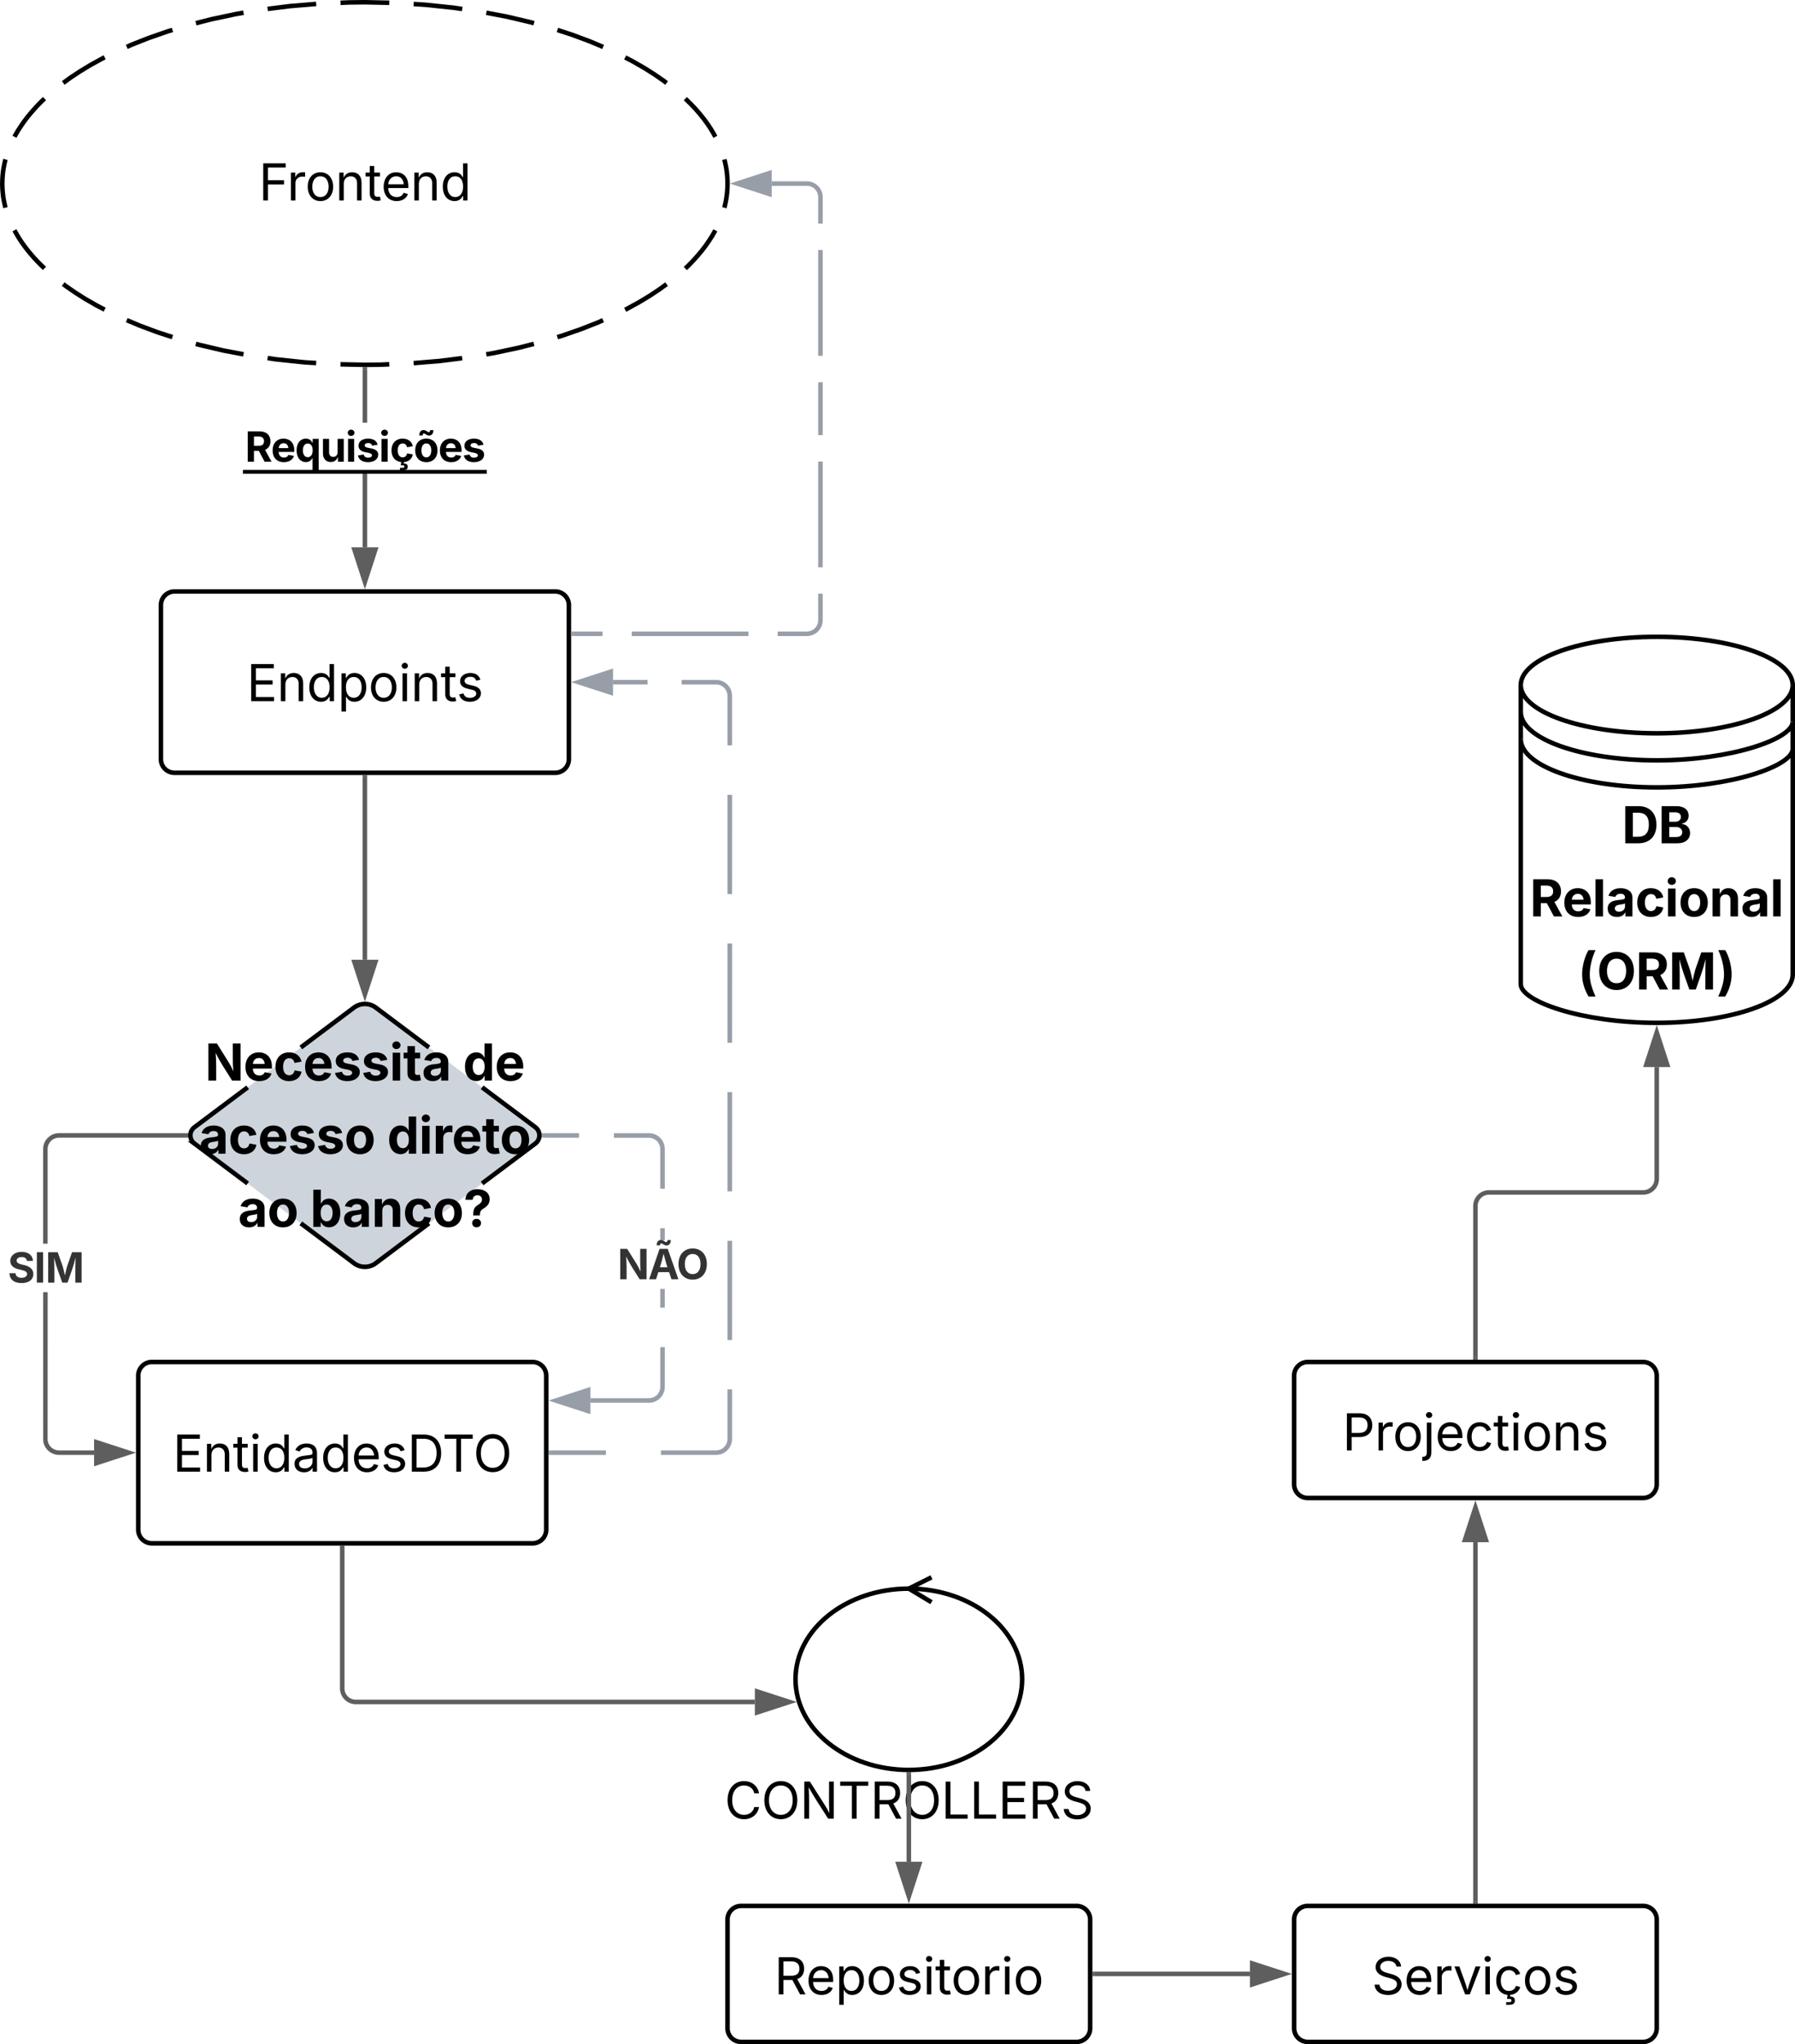 <svg xmlns="http://www.w3.org/2000/svg" xmlns:xlink="http://www.w3.org/1999/xlink" xmlns:lucid="lucid" width="792" height="902"><g transform="translate(-229 781)" lucid:page-tab-id="0_0"><path d="M0-1000h1500V500H0z" fill="#fff"/><path d="M300-514a6 6 0 0 1 6-6h168a6 6 0 0 1 6 6v68a6 6 0 0 1-6 6H306a6 6 0 0 1-6-6z" stroke="#000" stroke-width="2" fill="#fff"/><use xlink:href="#a" transform="matrix(1,0,0,1,305,-515) translate(32.841 43.403)"/><path d="M550-700c0 44.18-71.63 80-160 80s-160-35.82-160-80 71.63-80 160-80 160 35.82 160 80z" fill="#fff"/><path d="M544.62-679.38l-.33.63-1.14 1.97-1.3 2.02-1.43 2.08-1.63 2.14-1.83 2.2-2.06 2.3-2.3 2.37-1.23 1.14m-8.25 6.9l-3.15 2.3-4.22 2.8-4.76 2.88-5.36 2.94-.8.4m-9.74 4.58l-2.2 1-7.5 2.95-8.34 2.9-2.13.64m-10.35 2.98l-6.72 1.72-10.85 2.3-3.44.6m-10.63 1.68l-9.86 1.24-11.56.96m-10.74.5l-3.96.17-6.8.07-10.76-.23m-10.75-.55l-5.2-.33-12.62-1.33-3.6-.54m-10.64-1.66l-9-1.7-10.43-2.46-1.6-.44m-10.33-3l-6.4-2.07-7.92-2.95-5.85-2.46m-9.73-4.62l-3.57-1.87-5.05-2.9-4.47-2.84-3.98-2.76-1.22-.93m-8.26-6.9l-2.4-2.34-2.2-2.32-1.93-2.24-1.74-2.18-1.53-2.1-1.37-2.06-1.2-2-.88-1.6m-3.97-9.98l-.3-1.22-.37-1.73-.3-1.73-.2-1.7-.15-1.7-.07-1.72v-.85l.04-1.7.1-1.7.18-1.72.25-1.7.33-1.73.4-1.74.1-.34m3.98-9.98l.33-.63 1.14-1.97 1.3-2.02 1.43-2.08 1.63-2.14 1.83-2.2 2.06-2.3 2.3-2.37 1.23-1.14m8.25-6.9l3.15-2.3 4.22-2.8 4.76-2.88 5.36-2.94.8-.4m9.74-4.58l2.2-1 7.5-2.95 8.34-2.9 2.13-.64m10.35-2.98l6.72-1.72 10.85-2.3 3.44-.6m10.63-1.68l9.86-1.24 11.56-.96m10.74-.5l3.96-.17 6.8-.07 10.76.23m10.75.55l5.2.33 12.62 1.33 3.6.54m10.64 1.66l9 1.7 10.43 2.46 1.6.44m10.33 3l6.4 2.07 7.92 2.95 5.85 2.46m9.73 4.62l3.57 1.87 5.05 2.9 4.47 2.84 3.98 2.76 1.22.93m8.26 6.9l2.4 2.34 2.2 2.32 1.93 2.24 1.74 2.18 1.53 2.1 1.37 2.06 1.2 2 .88 1.6m3.97 9.98l.3 1.22.37 1.73.3 1.73.2 1.7.15 1.7.07 1.72v.85l-.04 1.7-.1 1.7-.18 1.72-.25 1.7-.33 1.73-.4 1.74-.1.34" stroke="#000" stroke-width="2" fill="none"/><use xlink:href="#b" transform="matrix(1,0,0,1,235,-775) translate(108.168 82.465)"/><path d="M390.98-539.5h-1.96v-33.47h1.96zm0-55h-1.96V-618h1.96z" stroke="#5e5e5e" stroke-width=".05" fill="#5e5e5e"/><path d="M390-619h.98v1.03h-1.96v-1.05z" fill="#5e5e5e"/><path stroke="#5e5e5e" stroke-width=".05" fill="#5e5e5e"/><path d="M390-524.24l-4.63-14.26h9.26z" fill="#5e5e5e"/><path d="M390-521.08l-5.98-18.4h11.96zm-3.3-16.45l3.3 10.14 3.3-10.13z" stroke="#5e5e5e" stroke-width=".05" fill="#5e5e5e"/><use xlink:href="#c" transform="matrix(1,0,0,1,337.088,-594.485) translate(0 17.222)"/><path d="M290-174a6 6 0 0 1 6-6h168a6 6 0 0 1 6 6v68a6 6 0 0 1-6 6H296a6 6 0 0 1-6-6z" stroke="#000" stroke-width="2" fill="#fff"/><use xlink:href="#d" transform="matrix(1,0,0,1,295,-175) translate(10.217 43.403)"/><path d="M390-438v80.5" stroke="#5e5e5e" stroke-width="2" fill="none"/><path d="M390.98-437.97h-1.96V-439h1.96z" stroke="#5e5e5e" stroke-width=".05" fill="#5e5e5e"/><path d="M390-342.24l-4.63-14.26h9.26z" stroke="#5e5e5e" stroke-width="2" fill="#5e5e5e"/><path d="M680-40c0 22.1-22.4 40-50 40s-50-17.9-50-40 22.4-40 50-40 50 17.9 50 40z" stroke="#000" stroke-width="2" fill="#fff"/><path d="M640-85l-10 5 10 6" stroke="#000" stroke-width="2" fill="none"/><use xlink:href="#e" transform="matrix(1,0,0,1,540,0) translate(8.674 21.528)"/><path d="M630 2v38.5" stroke="#5e5e5e" stroke-width="2" fill="none"/><path d="M630 1l.98-.03v1.06H629V.95z" stroke="#5e5e5e" stroke-width=".05" fill="#5e5e5e"/><path d="M630 55.76l-4.63-14.26h9.26z" stroke="#5e5e5e" stroke-width="2" fill="#5e5e5e"/><path d="M550 66a6 6 0 0 1 6-6h148a6 6 0 0 1 6 6v48a6 6 0 0 1-6 6H556a6 6 0 0 1-6-6z" stroke="#000" stroke-width="2" fill="#fff"/><use xlink:href="#f" transform="matrix(1,0,0,1,555,65) translate(15.614 34.028)"/><path d="M712 90h68.5" stroke="#5e5e5e" stroke-width="2" fill="none"/><path d="M712.03 90.97H711v-1.94h1.03z" stroke="#5e5e5e" stroke-width=".05" fill="#5e5e5e"/><path d="M795.76 90l-14.26 4.64v-9.28z" stroke="#5e5e5e" stroke-width="2" fill="#5e5e5e"/><path d="M880 58v-158.5" stroke="#5e5e5e" stroke-width="2" fill="none"/><path d="M880.98 59H879v-1.03H881z" stroke="#5e5e5e" stroke-width=".05" fill="#5e5e5e"/><path d="M880-115.76l4.63 14.26h-9.26z" stroke="#5e5e5e" stroke-width="2" fill="#5e5e5e"/><path d="M800-174a6 6 0 0 1 6-6h148a6 6 0 0 1 6 6v48a6 6 0 0 1-6 6H806a6 6 0 0 1-6-6z" stroke="#000" stroke-width="2" fill="#fff"/><use xlink:href="#g" transform="matrix(1,0,0,1,805,-175) translate(16.309 34.028)"/><path d="M800 66a6 6 0 0 1 6-6h148a6 6 0 0 1 6 6v48a6 6 0 0 1-6 6H806a6 6 0 0 1-6-6z" stroke="#000" stroke-width="2" fill="#fff"/><use xlink:href="#h" transform="matrix(1,0,0,1,805,65) translate(29.226 34.028)"/><path d="M1020-478.7c0-11.77-26.86-21.3-60-21.3s-60 9.53-60 21.3v132c0 7.5 26.86 17.03 60 17.03s60-9.53 60-21.3z" stroke="#000" stroke-width="2" fill="#fff"/><path d="M1020-478.7c0 11.75-26.86 21.28-60 21.28s-60-9.53-60-21.3m120 16.2c0 7.5-26.86 17.03-60 17.03s-60-9.53-60-21.3m120 16.2c0 7.5-26.86 17.03-60 17.03s-60-9.53-60-21.3" stroke="#000" stroke-width="2" fill="#fff"/><use xlink:href="#i" transform="matrix(1,0,0,1,900,-460) translate(44.625 51.109)"/><use xlink:href="#j" transform="matrix(1,0,0,1,900,-460) translate(4.016 83.374)"/><use xlink:href="#k" transform="matrix(1,0,0,1,900,-460) translate(25.213 115.64)"/><path d="M880-182v-66.83a6 6 0 0 1 6-6h68a6 6 0 0 0 6-6v-49.33" stroke="#5e5e5e" stroke-width="2" fill="none"/><path d="M880.98-181H879v-1.03H881z" stroke="#5e5e5e" stroke-width=".05" fill="#5e5e5e"/><path d="M960-325.43l4.63 14.27h-9.26z" stroke="#5e5e5e" stroke-width="2" fill="#5e5e5e"/><path d="M522.3-168.96l-.07 1.05-.26 1.06-.42 1-.57.94-.7.83-.85.72-.93.57-1 .42-1.08.25-1.05.07H489.5v-1.94h25.8l.82-.07.76-.18.73-.3.68-.42.6-.5.52-.6.4-.68.3-.73.2-.76.06-.84v-17.46h1.95zm0-35.04h-1.94v-8.24h1.95zm0-29.75h-1.94V-239h1.95zm-5.88-47.14l1.07.26 1 .42.93.58.84.7.7.84.58.93.42 1 .25 1.08.1 1.06v17.54h-1.96v-17.46l-.07-.83-.2-.75-.3-.73-.4-.67-.52-.6-.6-.5-.67-.43-.72-.3-.76-.18-.83-.06h-15.4v-1.96h15.47zM484.45-279H469v-1.96h15.45z" stroke="#979ea8" stroke-width=".05" fill="#979ea8"/><path d="M469.03-279.02h-1.12l.1-.98-.1-.98h1.13z" fill="#979ea8"/><path stroke="#979ea8" stroke-width=".05" fill="#979ea8"/><path d="M488.5-158.37L474.24-163l14.26-4.63z" fill="#979ea8"/><path d="M489.48-157.02l-18.4-5.98 18.4-5.98zm-12.1-5.98l10.15 3.3v-6.6z" stroke="#979ea8" stroke-width=".05" fill="#979ea8"/><use xlink:href="#l" transform="matrix(1,0,0,1,501.446,-233.753) translate(0 17.222)"/><path d="M482-501.33h12.88m12.87 0h51.5m12.88 0H585a6 6 0 0 0 6-6V-519m0-11.67v-46.66m0-11.67v-23.33m0-11.67v-46.67m0-11.66V-694a6 6 0 0 0-6-6h-15.5" stroke="#979ea8" stroke-width="2" fill="none"/><path d="M482.03-500.36H481v-1.95h1.03z" stroke="#979ea8" stroke-width=".05" fill="#979ea8"/><path d="M554.24-700l14.26-4.63v9.26z" stroke="#979ea8" stroke-width="2" fill="#979ea8"/><path d="M385.2-336.4a8 8 0 0 1 9.6 0l70.4 52.8a4.5 4.5 0 0 1 0 7.2l-70.4 52.8a8 8 0 0 1-9.6 0l-70.4-52.8a4.5 4.5 0 0 1 0-7.2z" fill="#ced4db"/><path d="M441.73-301.2l23.47 17.6a4.5 4.5 0 0 1 0 7.2l-23.47 17.6m-23.46 17.6l-23.47 17.6a8 8 0 0 1-9.6 0l-23.47-17.6m-23.46-17.6l-23.47-17.6a4.5 4.5 0 0 1 0-7.2l23.47-17.6m23.46-17.6l23.47-17.6a8 8 0 0 1 9.6 0l23.47 17.6" stroke="#000" stroke-width="2" fill="none"/><use xlink:href="#m" transform="matrix(1,0,0,1,315,-335) translate(4.47 30.818)"/><use xlink:href="#n" transform="matrix(1,0,0,1,315,-335) translate(118.283 30.818)"/><use xlink:href="#o" transform="matrix(1,0,0,1,315,-335) translate(1.839 63.084)"/><use xlink:href="#p" transform="matrix(1,0,0,1,315,-335) translate(84.836 63.084)"/><use xlink:href="#q" transform="matrix(1,0,0,1,315,-335) translate(19.054 95.349)"/><use xlink:href="#r" transform="matrix(1,0,0,1,315,-335) translate(50.846 95.349)"/><path d="M496.33-139.03H472v-1.94h24.33zm55.65-6.93l-.1 1.05-.24 1.06-.42 1-.58.94-.7.83-.84.72-.93.57-1 .42-1.08.25-1.06.07h-24.37v-1.94h24.3l.82-.07.75-.18.73-.3.67-.42.6-.5.5-.6.43-.68.3-.73.18-.76.06-.84v-21.83H552zm0-43.77H550v-43.74H552zm0-65.6H550v-43.74H552zm0-65.6H550v-43.74H552zm0-65.6H550v-43.74H552zm-5.9-94.36l1.08.26 1 .42.94.58.83.7.72.84.57.93.42 1 .25 1.08.08 1.06v21.9H550v-21.82l-.06-.83-.18-.75-.3-.73-.42-.67-.5-.6-.6-.5-.68-.43-.73-.3-.76-.18-.84-.06h-15.13v-1.96h15.2zM514.7-479H499.5v-1.96h15.17z" stroke="#979ea8" stroke-width=".05" fill="#979ea8"/><path d="M472.03-139.03H471v-1.94h1.03z" fill="#979ea8"/><path stroke="#979ea8" stroke-width=".05" fill="#979ea8"/><path d="M498.5-475.37L484.24-480l14.26-4.63z" fill="#979ea8"/><path d="M499.48-474.02l-18.4-5.98 18.4-5.98zm-12.1-5.98l10.15 3.3v-6.6z" stroke="#979ea8" stroke-width=".05" fill="#979ea8"/><path d="M249.97-146.04l.07.83.18.75.3.73.42.67.5.6.6.5.68.42.73.3.76.2.84.06h15.46v1.94h-15.54l-1.05-.08-1.06-.26-1-.42-.94-.57-.83-.72-.72-.83-.57-.93-.42-1-.25-1.08-.07-1.06v-64.78h1.94zM311-279.02h-55.96l-.83.06-.75.18-.73.3-.67.42-.6.5-.5.6-.42.68-.3.73-.2.76-.06.84v41.7h-1.94v-41.78l.08-1.05.26-1.06.42-1 .57-.94.72-.83.83-.7.93-.6 1-.4 1.08-.26 1.06-.08H311z" stroke="#5e5e5e" stroke-width=".05" fill="#5e5e5e"/><path d="M312-280l.1.98h-1.13v-1.96h1.12z" fill="#5e5e5e"/><path stroke="#5e5e5e" stroke-width=".05" fill="#5e5e5e"/><path d="M285.76-140l-14.26 4.63v-9.26z" fill="#5e5e5e"/><path d="M288.92-140l-18.4 5.98v-11.96zm-16.45 3.3l10.14-3.3-10.13-3.3z" stroke="#5e5e5e" stroke-width=".05" fill="#5e5e5e"/><g><use xlink:href="#s" transform="matrix(1,0,0,1,232.403,-232.253) translate(0.005 17.222)"/></g><path d="M380-98v62a6 6 0 0 0 6 6h176.06" stroke="#5e5e5e" stroke-width="2" fill="none"/><path d="M380.98-97.97h-1.96V-99h1.96z" stroke="#5e5e5e" stroke-width=".05" fill="#5e5e5e"/><path d="M577.33-30l-14.27 4.64v-9.27z" stroke="#5e5e5e" stroke-width="2" fill="#5e5e5e"/><defs><path d="M180 0v-1490h908v168H370v486h669v168H370v500h727V0H180" id="t"/><path d="M338-670V0H158v-1118h173l1 207c72-158 192-221 342-221 226 0 378 139 378 422V0H872v-695c0-172-96-275-252-275-161 0-282 109-282 300" id="u"/><path d="M577 24c-279 0-473-224-473-580 0-354 195-576 474-576 218 0 287 134 324 193h14v-551h180V0H922v-173h-20C865-111 790 24 577 24zm27-161c203 0 314-172 314-421 0-247-108-413-314-413-212 0-317 181-317 413 0 235 108 421 317 421" id="v"/><path d="M158 418v-1536h174v179h20c37-59 106-193 324-193 279 0 474 222 474 576 0 356-194 580-473 580-213 0-288-135-325-197h-14v591H158zm492-555c209 0 317-186 317-421 0-232-105-413-317-413-206 0-314 166-314 413 0 249 111 421 314 421" id="w"/><path d="M613 24c-304 0-509-231-509-576 0-350 205-580 509-580 305 0 511 230 511 580 0 345-206 576-511 576zm0-161c226 0 329-195 329-415 0-222-103-419-329-419-223 0-326 196-326 419 0 220 103 415 326 415" id="x"/><path d="M158 0v-1118h180V0H158zm91-1301c-68 0-125-53-125-119s57-119 125-119c69 0 126 53 126 119s-57 119-126 119" id="y"/><path d="M598-1118v154H368v674c0 100 37 144 132 144 23 0 62-6 92-12L629-6c-37 13-88 20-134 20-193 0-307-107-307-290v-688H20v-154h168v-266h180v266h230" id="z"/><path d="M538 24C308 24 148-78 108-271l171-41c32 123 123 178 257 178 156 0 256-77 256-169 0-77-54-128-164-154l-186-44c-203-48-300-148-300-305 0-192 176-326 414-326 230 0 351 112 402 269l-163 42c-31-80-94-158-238-158-133 0-233 69-233 162 0 83 57 129 188 160l169 40c203 48 298 149 298 302 0 196-179 339-441 339" id="A"/><g id="a"><use transform="matrix(0.011,0,0,0.011,0,0)" xlink:href="#t"/><use transform="matrix(0.011,0,0,0.011,13.357,0)" xlink:href="#u"/><use transform="matrix(0.011,0,0,0.011,26.487,0)" xlink:href="#v"/><use transform="matrix(0.011,0,0,0.011,40.093,0)" xlink:href="#w"/><use transform="matrix(0.011,0,0,0.011,53.7,0)" xlink:href="#x"/><use transform="matrix(0.011,0,0,0.011,67.025,0)" xlink:href="#y"/><use transform="matrix(0.011,0,0,0.011,72.407,0)" xlink:href="#u"/><use transform="matrix(0.011,0,0,0.011,85.536,0)" xlink:href="#z"/><use transform="matrix(0.011,0,0,0.011,92.589,0)" xlink:href="#A"/></g><path d="M180 0v-1490h901v168H370v510h643v168H370V0H180" id="B"/><path d="M158 0v-1118h174v172h12c41-113 157-188 290-188 26 0 70 2 91 3v181c-11-2-60-10-108-10-161 0-279 109-279 260V0H158" id="C"/><path d="M628 24c-324 0-524-230-524-574 0-343 198-582 503-582 237 0 487 146 487 559v75H286c9 234 145 362 343 362 132 0 231-58 273-172l174 48C1024-91 857 24 628 24zM287-650h624c-17-190-120-322-304-322-192 0-309 151-320 322" id="D"/><g id="b"><use transform="matrix(0.011,0,0,0.011,0,0)" xlink:href="#B"/><use transform="matrix(0.011,0,0,0.011,12.467,0)" xlink:href="#C"/><use transform="matrix(0.011,0,0,0.011,20.464,0)" xlink:href="#x"/><use transform="matrix(0.011,0,0,0.011,33.789,0)" xlink:href="#u"/><use transform="matrix(0.011,0,0,0.011,46.918,0)" xlink:href="#z"/><use transform="matrix(0.011,0,0,0.011,53.971,0)" xlink:href="#D"/><use transform="matrix(0.011,0,0,0.011,66.927,0)" xlink:href="#u"/><use transform="matrix(0.011,0,0,0.011,80.056,0)" xlink:href="#v"/></g><path d="M135 0v-1490h581c339 0 533 192 533 485 0 204-94 351-264 424L1302 0H964L680-532H440V0H135zm305-779h220c186 0 274-77 274-226 0-150-88-233-275-233H440v459" id="E"/><path d="M633 22C291 22 81-200 81-553c0-345 210-579 537-579 292 0 525 185 525 567v84H378c7 183 109 277 260 277 105 0 184-46 216-132l272 51C1071-99 893 22 633 22zM380-669h474c-15-146-94-237-233-237-143 0-229 99-241 237" id="F"/><path d="M1163 418H863v-597h-10C812-89 719 19 537 19 279 19 81-185 81-557c0-382 206-575 454-575 190 0 278 113 318 202h15v-188h295V418zM629-222c153 0 240-134 240-336 0-203-86-334-240-334-158 0-240 138-240 334 0 197 84 336 240 336" id="G"/><path d="M513 14c-232 0-385-159-385-421v-711h300v659c0 139 76 222 202 222 127 0 217-86 217-234v-647h301V0H864l-4-232C797-74 683 14 513 14" id="H"/><path d="M128 0v-1118h300V0H128zm150-1264c-91 0-165-68-165-154 0-85 74-154 165-154 90 0 165 69 165 154 0 86-75 154-165 154" id="I"/><path d="M572 22C302 22 117-98 78-306l279-48c29 105 101 156 224 156 114 0 185-48 185-115 0-118-228-130-337-155-215-49-322-150-322-317 0-215 187-347 470-347 265 0 424 116 466 298l-266 47c-24-76-87-130-196-130-98 0-174 46-174 113 0 56 38 95 144 117l201 40c216 44 320 143 320 302 0 220-207 367-500 367" id="J"/><path d="M499 418V299c80-5 216 24 216-62 0-44-25-60-89-60h-91l26-158C264-10 81-233 81-554c0-346 210-578 547-578 265 0 455 142 497 372l-279 52c-25-116-99-188-215-188-160 0-244 139-244 341 0 200 84 341 244 341 116 0 193-74 217-195l279 51C1088-140 923 0 685 20l-4 68c126-6 197 51 197 157 0 123-72 173-239 173H499" id="K"/><path d="M628 22C291 22 81-210 81-554c0-346 210-578 547-578 336 0 547 232 547 578 0 344-211 576-547 576zm0-236c160 0 242-146 242-341 0-197-82-341-242-341S387-753 387-555c0 195 81 341 241 341zm140-1068c-128 0-194-103-258-103-41 0-63 39-65 97H280c4-169 85-265 208-265 129 0 189 103 257 103 45 0 64-33 68-97h162c-3 169-89 265-207 265" id="L"/><g id="c"><use transform="matrix(0.009,0,0,0.009,0,0)" xlink:href="#E"/><use transform="matrix(0.009,0,0,0.009,11.458,0)" xlink:href="#F"/><use transform="matrix(0.009,0,0,0.009,22.049,0)" xlink:href="#G"/><use transform="matrix(0.009,0,0,0.009,33.255,0)" xlink:href="#H"/><use transform="matrix(0.009,0,0,0.009,44.323,0)" xlink:href="#I"/><use transform="matrix(0.009,0,0,0.009,49.141,0)" xlink:href="#J"/><use transform="matrix(0.009,0,0,0.009,59.097,0)" xlink:href="#I"/><use transform="matrix(0.009,0,0,0.009,63.915,0)" xlink:href="#K"/><use transform="matrix(0.009,0,0,0.009,74.375,0)" xlink:href="#L"/><use transform="matrix(0.009,0,0,0.009,85.278,0)" xlink:href="#F"/><use transform="matrix(0.009,0,0,0.009,95.868,0)" xlink:href="#J"/><path d="M-.9 3.63h107.6v1.65H-.9z"/></g><path d="M471 26C259 26 90-98 90-318c0-256 228-303 435-329 202-27 287-16 287-108 0-139-79-219-234-219-161 0-248 86-283 164l-173-57c86-203 278-265 451-265 150 0 419 46 419 395V0H815v-152h-12C765-73 660 26 471 26zm31-159c199 0 310-134 310-271v-155c-30 35-226 55-295 64-131 17-246 59-246 186 0 116 97 176 231 176" id="M"/><path d="M645 0H180v-1490h484c435 0 692 280 692 742 0 466-257 748-711 748zM370-168h263c363 0 539-218 539-580 0-358-176-574-521-574H370v1154" id="N"/><path d="M98-1322v-168h1126v168H757V0H567v-1322H98" id="O"/><path d="M784 20c-382 0-662-292-662-764 0-473 280-766 662-766s660 293 660 766c0 472-278 764-660 764zm0-176c266 0 475-207 475-588 0-383-209-590-475-590-268 0-477 208-477 590 0 380 209 588 477 588" id="P"/><g id="d"><use transform="matrix(0.011,0,0,0.011,0,0)" xlink:href="#t"/><use transform="matrix(0.011,0,0,0.011,13.357,0)" xlink:href="#u"/><use transform="matrix(0.011,0,0,0.011,26.487,0)" xlink:href="#z"/><use transform="matrix(0.011,0,0,0.011,33.757,0)" xlink:href="#y"/><use transform="matrix(0.011,0,0,0.011,39.138,0)" xlink:href="#v"/><use transform="matrix(0.011,0,0,0.011,52.745,0)" xlink:href="#M"/><use transform="matrix(0.011,0,0,0.011,65.224,0)" xlink:href="#v"/><use transform="matrix(0.011,0,0,0.011,78.83,0)" xlink:href="#D"/><use transform="matrix(0.011,0,0,0.011,91.786,0)" xlink:href="#A"/><use transform="matrix(0.011,0,0,0.011,103.516,0)" xlink:href="#N"/><use transform="matrix(0.011,0,0,0.011,118.891,0)" xlink:href="#O"/><use transform="matrix(0.011,0,0,0.011,132.574,0)" xlink:href="#P"/></g><path d="M783 20c-382 0-661-292-661-764 0-473 279-766 661-766 302 0 548 182 601 489h-190c-42-204-217-313-411-313-268 0-476 208-476 590 0 381 209 588 476 588 195 0 369-110 411-313h190c-52 303-296 489-601 489" id="Q"/><path d="M180 0v-1490h224l606 953c40 63 108 177 176 312-27-437-7-821-13-1265h190V0h-226C860-448 622-778 356-1262c27 476 11 792 15 1262H180" id="R"/><path d="M180 0v-1490h510c348 0 508 194 508 460 0 198-88 351-276 417L1256 0h-220L726-579c-117 2-238 0-356 1V0H180zm190-747h312c235 0 327-108 327-283 0-177-92-293-329-293H370v576" id="S"/><path d="M180 0v-1490h190v1322h690V0H180" id="T"/><path d="M657 26c-323 0-524-166-541-416h195c15 169 171 246 346 246 202 0 356-106 356-265 5-203-294-238-475-293-239-73-380-191-380-389 0-252 224-419 512-419 294 0 499 171 508 396H992c-17-145-151-228-328-228-193 0-321 102-321 242 0 156 175 211 284 241l149 41c160 44 422 134 422 412 0 244-197 432-541 432" id="U"/><g id="e"><use transform="matrix(0.011,0,0,0.011,0,0)" xlink:href="#Q"/><use transform="matrix(0.011,0,0,0.011,16.233,0)" xlink:href="#P"/><use transform="matrix(0.011,0,0,0.011,33.225,0)" xlink:href="#R"/><use transform="matrix(0.011,0,0,0.011,49.967,0)" xlink:href="#O"/><use transform="matrix(0.011,0,0,0.011,64.312,0)" xlink:href="#S"/><use transform="matrix(0.011,0,0,0.011,78.613,0)" xlink:href="#P"/><use transform="matrix(0.011,0,0,0.011,95.605,0)" xlink:href="#T"/><use transform="matrix(0.011,0,0,0.011,108.171,0)" xlink:href="#T"/><use transform="matrix(0.011,0,0,0.011,120.736,0)" xlink:href="#t"/><use transform="matrix(0.011,0,0,0.011,134.093,0)" xlink:href="#S"/><use transform="matrix(0.011,0,0,0.011,148.394,0)" xlink:href="#U"/></g><g id="f"><use transform="matrix(0.011,0,0,0.011,0,0)" xlink:href="#S"/><use transform="matrix(0.011,0,0,0.011,13.976,0)" xlink:href="#D"/><use transform="matrix(0.011,0,0,0.011,26.931,0)" xlink:href="#w"/><use transform="matrix(0.011,0,0,0.011,40.538,0)" xlink:href="#x"/><use transform="matrix(0.011,0,0,0.011,53.863,0)" xlink:href="#A"/><use transform="matrix(0.011,0,0,0.011,65.592,0)" xlink:href="#y"/><use transform="matrix(0.011,0,0,0.011,70.974,0)" xlink:href="#z"/><use transform="matrix(0.011,0,0,0.011,78.027,0)" xlink:href="#x"/><use transform="matrix(0.011,0,0,0.011,91.352,0)" xlink:href="#C"/><use transform="matrix(0.011,0,0,0.011,100.065,0)" xlink:href="#y"/><use transform="matrix(0.011,0,0,0.011,105.447,0)" xlink:href="#x"/></g><path d="M180 0v-1490h510c348 0 508 209 508 474 0 266-160 477-507 477H370V0H180zm190-706h312c236 0 327-133 327-310 0-176-91-307-329-307H370v617" id="V"/><path d="M157-1118h181V80c1 225-123 350-364 338V252c126 9 184-48 183-172v-1198zm91-183c-68 0-125-53-125-119s57-119 125-119c69 0 126 53 126 119s-57 119-126 119" id="W"/><path d="M613 24c-304 0-509-231-509-576 0-350 205-580 509-580 216 0 392 114 453 309l-173 49c-33-115-133-197-280-197-223 0-326 196-326 419 0 220 103 415 326 415 150 0 252-85 285-206l172 49C1010-95 832 24 613 24" id="X"/><g id="g"><use transform="matrix(0.011,0,0,0.011,0,0)" xlink:href="#V"/><use transform="matrix(0.011,0,0,0.011,14.193,0)" xlink:href="#C"/><use transform="matrix(0.011,0,0,0.011,22.19,0)" xlink:href="#x"/><use transform="matrix(0.011,0,0,0.011,35.514,0)" xlink:href="#W"/><use transform="matrix(0.011,0,0,0.011,40.896,0)" xlink:href="#D"/><use transform="matrix(0.011,0,0,0.011,53.852,0)" xlink:href="#X"/><use transform="matrix(0.011,0,0,0.011,66.547,0)" xlink:href="#z"/><use transform="matrix(0.011,0,0,0.011,73.817,0)" xlink:href="#y"/><use transform="matrix(0.011,0,0,0.011,79.199,0)" xlink:href="#x"/><use transform="matrix(0.011,0,0,0.011,92.524,0)" xlink:href="#u"/><use transform="matrix(0.011,0,0,0.011,105.653,0)" xlink:href="#A"/></g><path d="M481 0L54-1118h197c107 314 236 620 325 951 87-331 217-637 324-951h197L670 0H481" id="Y"/><path d="M502 418V313h118c73 0 98-17 98-66s-25-65-98-65h-82l21-161C285-4 104-228 104-552c0-350 205-580 509-580 216 0 392 114 453 309l-173 49c-33-115-133-197-280-197-223 0-326 196-326 419 0 220 103 415 326 415 150 0 252-85 285-206l172 49C1015-110 859 5 663 22v64c130 5 189 54 189 162 0 118-71 170-231 170H502" id="Z"/><g id="h"><use transform="matrix(0.011,0,0,0.011,0,0)" xlink:href="#U"/><use transform="matrix(0.011,0,0,0.011,14.258,0)" xlink:href="#D"/><use transform="matrix(0.011,0,0,0.011,27.214,0)" xlink:href="#C"/><use transform="matrix(0.011,0,0,0.011,35.927,0)" xlink:href="#Y"/><use transform="matrix(0.011,0,0,0.011,48.416,0)" xlink:href="#y"/><use transform="matrix(0.011,0,0,0.011,53.798,0)" xlink:href="#Z"/><use transform="matrix(0.011,0,0,0.011,66.493,0)" xlink:href="#x"/><use transform="matrix(0.011,0,0,0.011,79.818,0)" xlink:href="#A"/></g><path d="M659 0H135v-1490h529c448 0 721 280 721 744 0 466-273 746-726 746zM440-263h204c287 0 437-148 437-483 0-333-150-481-435-481H440v964" id="aa"/><path d="M135 0v-1490h591c327 0 492 160 492 383 0 177-115 286-268 320v15c168 8 326 140 326 361 0 236-176 411-512 411H135zm305-251h264c179 0 258-76 258-189 0-125-97-215-250-215H440v404zm0-613h241c131 0 228-74 228-194 0-109-79-183-222-183H440v377" id="ab"/><g id="i"><use transform="matrix(0.011,0,0,0.011,0,0)" xlink:href="#aa"/><use transform="matrix(0.011,0,0,0.011,16.048,0)" xlink:href="#ab"/></g><path d="M428-1490V0H128v-1490h300" id="ac"/><path d="M440 22C227 22 68-92 68-313c0-250 202-322 422-343 195-21 271-24 271-105 0-95-63-149-175-149-116 0-187 57-211 129l-275-46c57-194 237-305 487-305 240 0 474 108 474 379V0H777v-155h-10C713-51 605 22 440 22zm85-211c140 0 238-93 238-211v-121c-37 26-156 42-222 51-111 16-185 59-185 149 0 87 70 132 169 132" id="ad"/><path d="M628 22C291 22 81-210 81-554c0-346 210-578 547-578 265 0 455 142 497 372l-279 52c-25-116-99-188-215-188-160 0-244 139-244 341 0 200 84 341 244 341 116 0 193-74 217-195l279 51C1085-123 896 22 628 22" id="ae"/><path d="M628 22C291 22 81-210 81-554c0-346 210-578 547-578 336 0 547 232 547 578 0 344-211 576-547 576zm0-236c160 0 242-146 242-341 0-197-82-341-242-341S387-753 387-555c0 195 81 341 241 341" id="af"/><path d="M428-647V0H128v-1118h283l4 231c63-156 176-245 348-245 232 0 384 159 384 421V0H847v-659c0-139-76-222-202-222-128 0-217 86-217 234" id="ag"/><g id="j"><use transform="matrix(0.011,0,0,0.011,0,0)" xlink:href="#E"/><use transform="matrix(0.011,0,0,0.011,14.323,0)" xlink:href="#F"/><use transform="matrix(0.011,0,0,0.011,27.561,0)" xlink:href="#ac"/><use transform="matrix(0.011,0,0,0.011,33.583,0)" xlink:href="#ad"/><use transform="matrix(0.011,0,0,0.011,46.484,0)" xlink:href="#ae"/><use transform="matrix(0.011,0,0,0.011,59.559,0)" xlink:href="#I"/><use transform="matrix(0.011,0,0,0.011,65.582,0)" xlink:href="#af"/><use transform="matrix(0.011,0,0,0.011,79.21,0)" xlink:href="#ag"/><use transform="matrix(0.011,0,0,0.011,93.045,0)" xlink:href="#ad"/><use transform="matrix(0.011,0,0,0.011,105.946,0)" xlink:href="#ac"/></g><path d="M169-607c0-330 107-732 258-974h279c-145 311-231 674-231 974 0 262 67 512 231 886H427C258-1 169-307 169-607" id="ah"/><path d="M789 20C394 20 94-260 94-744c0-487 300-766 695-766s695 279 695 766c0 485-300 764-695 764zm0-271c231 0 385-174 385-493 0-321-154-495-385-495s-385 175-385 495c0 319 154 493 385 493" id="ai"/><path d="M135 0v-1490h468l242 684c30 94 76 293 111 455 34-161 80-360 110-455l238-684h470V0h-307c0-447-3-765 11-1227-122 503-246 788-395 1227H826C676-435 552-717 427-1215c15 453 11 775 11 1215H135" id="aj"/><path d="M67 279c166-379 230-627 230-886 0-300-86-663-230-974h278c151 241 258 644 258 974 0 302-90 608-258 886H67" id="ak"/><g id="k"><use transform="matrix(0.011,0,0,0.011,0,0)" xlink:href="#ah"/><use transform="matrix(0.011,0,0,0.011,8.377,0)" xlink:href="#ai"/><use transform="matrix(0.011,0,0,0.011,25.499,0)" xlink:href="#E"/><use transform="matrix(0.011,0,0,0.011,40.093,0)" xlink:href="#aj"/><use transform="matrix(0.011,0,0,0.011,61.198,0)" xlink:href="#ak"/></g><path fill="#333" d="M135 0v-1490h340l471 754c59 97 122 210 187 365-32-387-14-721-19-1119h312V0h-341C855-382 627-689 427-1113c32 420 16 695 20 1113H135" id="al"/><path fill="#333" d="M49 0l509-1490h400L1480 0h-339l-115-346H497L386 0H49zm853-1654c-127 0-194-103-257-103-42 0-63 39-66 97H414c4-169 85-265 209-265 129 0 188 103 257 103 45 0 63-33 67-97h163c-4 169-89 265-208 265zM573-585h374c-75-213-124-402-192-666-66 268-110 453-182 666" id="am"/><path fill="#333" d="M789 20C394 20 94-260 94-744c0-487 300-766 695-766s695 279 695 766c0 485-300 764-695 764zm0-271c231 0 385-174 385-493 0-321-154-495-385-495s-385 175-385 495c0 319 154 493 385 493" id="an"/><g id="l"><use transform="matrix(0.009,0,0,0.009,0,0)" xlink:href="#al"/><use transform="matrix(0.009,0,0,0.009,13.55,0)" xlink:href="#am"/><use transform="matrix(0.009,0,0,0.009,26.076,0)" xlink:href="#an"/></g><path d="M135 0v-1490h340l471 754c59 97 122 210 187 365-32-387-14-721-19-1119h312V0h-341C855-382 627-689 427-1113c32 420 16 695 20 1113H135" id="ao"/><path d="M683-1118v229H474v562c0 71 29 104 102 104 23 0 73-7 95-13l43 225C647 9 580 16 520 16 296 16 174-96 174-301v-588H20v-229h154v-266h300v266h209" id="ap"/><g id="m"><use transform="matrix(0.011,0,0,0.011,0,0)" xlink:href="#ao"/><use transform="matrix(0.011,0,0,0.011,16.938,0)" xlink:href="#F"/><use transform="matrix(0.011,0,0,0.011,30.176,0)" xlink:href="#ae"/><use transform="matrix(0.011,0,0,0.011,43.251,0)" xlink:href="#F"/><use transform="matrix(0.011,0,0,0.011,56.489,0)" xlink:href="#J"/><use transform="matrix(0.011,0,0,0.011,68.934,0)" xlink:href="#J"/><use transform="matrix(0.011,0,0,0.011,81.38,0)" xlink:href="#I"/><use transform="matrix(0.011,0,0,0.011,87.402,0)" xlink:href="#ap"/><use transform="matrix(0.011,0,0,0.011,95.649,0)" xlink:href="#ad"/></g><path d="M537 19C279 19 81-185 81-557c0-382 206-575 454-575 190 0 278 113 318 202h10v-560h300V0H868v-179h-15C812-89 719 19 537 19zm92-241c153 0 240-134 240-336 0-203-86-334-240-334-158 0-240 138-240 334 0 197 84 336 240 336" id="aq"/><g id="n"><use transform="matrix(0.011,0,0,0.011,0,0)" xlink:href="#aq"/><use transform="matrix(0.011,0,0,0.011,14.008,0)" xlink:href="#F"/></g><g id="o"><use transform="matrix(0.011,0,0,0.011,0,0)" xlink:href="#ad"/><use transform="matrix(0.011,0,0,0.011,12.901,0)" xlink:href="#ae"/><use transform="matrix(0.011,0,0,0.011,25.977,0)" xlink:href="#F"/><use transform="matrix(0.011,0,0,0.011,39.214,0)" xlink:href="#J"/><use transform="matrix(0.011,0,0,0.011,51.66,0)" xlink:href="#J"/><use transform="matrix(0.011,0,0,0.011,64.106,0)" xlink:href="#af"/></g><path d="M128 0v-1118h290v195h12c54-169 184-238 367-200v268c-27-8-86-15-130-15-138 0-239 95-239 234V0H128" id="ar"/><g id="p"><use transform="matrix(0.011,0,0,0.011,0,0)" xlink:href="#aq"/><use transform="matrix(0.011,0,0,0.011,14.008,0)" xlink:href="#I"/><use transform="matrix(0.011,0,0,0.011,20.03,0)" xlink:href="#ar"/><use transform="matrix(0.011,0,0,0.011,28.537,0)" xlink:href="#F"/><use transform="matrix(0.011,0,0,0.011,41.775,0)" xlink:href="#ap"/><use transform="matrix(0.011,0,0,0.011,49.696,0)" xlink:href="#af"/></g><g id="q"><use transform="matrix(0.011,0,0,0.011,0,0)" xlink:href="#ad"/><use transform="matrix(0.011,0,0,0.011,12.901,0)" xlink:href="#af"/></g><path d="M754 19C571 19 479-89 437-179h-14V0H128v-1490h300v560h9c41-89 129-202 319-202 248 0 453 193 453 575 0 372-197 576-455 576zm-92-241c156 0 240-139 240-336 0-196-83-334-240-334-154 0-241 131-241 334 0 202 88 336 241 336" id="as"/><path d="M390-458c-5-262 65-345 192-421 92-55 159-122 159-219 0-103-81-170-182-170-97 0-187 63-192 185H79c4-288 220-427 481-427 287 0 489 150 489 402 0 170-86 277-223 359-123 72-173 130-168 291H390zM525 19c-105 0-178-69-178-169 0-101 73-170 178-170 104 0 177 69 177 170 0 100-73 169-177 169" id="at"/><g id="r"><use transform="matrix(0.011,0,0,0.011,0,0)" xlink:href="#as"/><use transform="matrix(0.011,0,0,0.011,14.225,0)" xlink:href="#ad"/><use transform="matrix(0.011,0,0,0.011,27.127,0)" xlink:href="#ag"/><use transform="matrix(0.011,0,0,0.011,40.961,0)" xlink:href="#ae"/><use transform="matrix(0.011,0,0,0.011,54.036,0)" xlink:href="#af"/><use transform="matrix(0.011,0,0,0.011,67.665,0)" xlink:href="#at"/></g><path fill="#333" d="M681 22C323 22 94-145 85-462h297c10 151 131 226 296 226 163 0 271-77 271-190 0-102-95-149-257-189l-164-41c-252-61-403-188-403-405 0-269 236-449 560-449 330 0 546 183 551 445H941c-11-119-106-188-259-188-156 0-244 72-244 172-3 156 226 185 373 221 250 61 445 186 445 436 0 271-213 446-575 446" id="au"/><path fill="#333" d="M440-1490V0H135v-1490h305" id="av"/><path fill="#333" d="M135 0v-1490h468l242 684c30 94 76 293 111 455 34-161 80-360 110-455l238-684h470V0h-307c0-447-3-765 11-1227-122 503-246 788-395 1227H826C676-435 552-717 427-1215c15 453 11 775 11 1215H135" id="aw"/><g id="s"><use transform="matrix(0.009,0,0,0.009,0,0)" xlink:href="#au"/><use transform="matrix(0.009,0,0,0.009,11.641,0)" xlink:href="#av"/><use transform="matrix(0.009,0,0,0.009,16.632,0)" xlink:href="#aw"/></g></defs></g></svg>